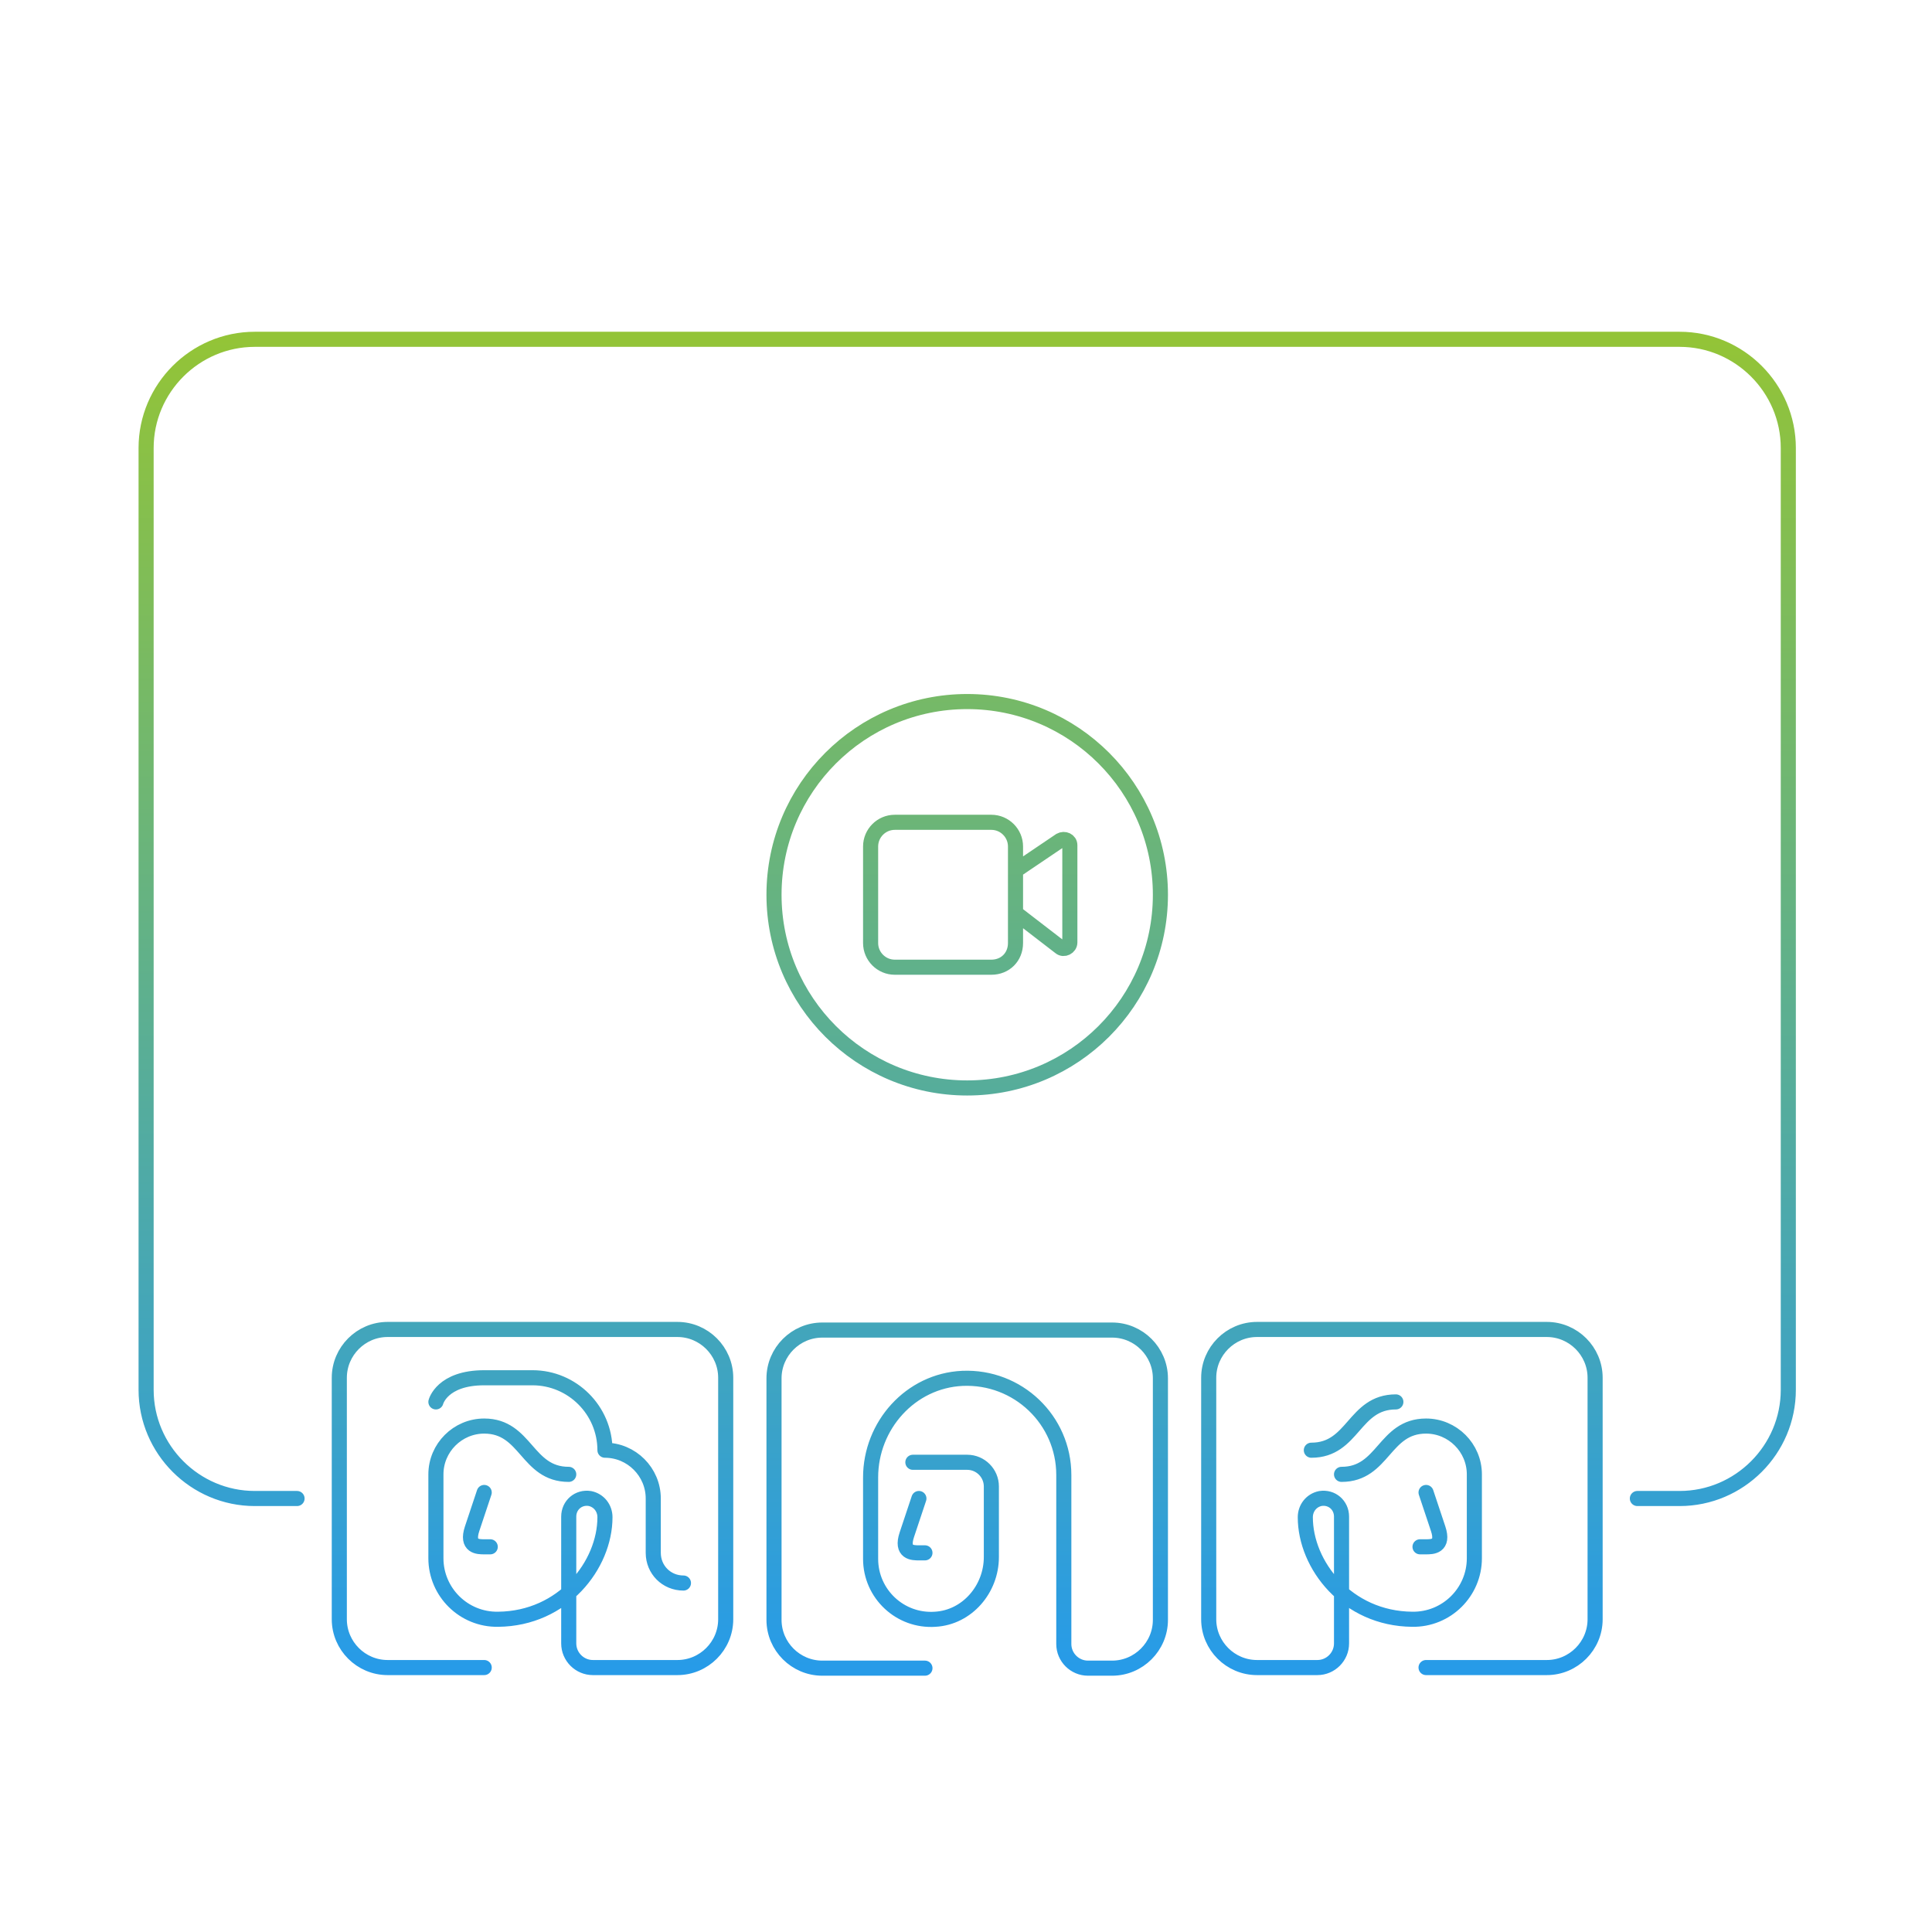 <svg width="320" height="320" viewBox="0 0 320 320" fill="none" xmlns="http://www.w3.org/2000/svg">
<path d="M152.2 248.2C152.2 248.2 151.2 251.2 150.2 254.2C149.2 257.2 151.2 257.2 152.2 257.2H153.2M151.2 242.2H160.2C162.4 242.2 164.2 244 164.2 246.2V257.9C164.2 263.2 160.2 267.9 154.9 268.2C149.1 268.6 144.2 264 144.2 258.2V244.7C144.2 236.1 150.8 228.7 159.4 228.3C168.6 227.9 176.2 235.2 176.2 244.3V272.3C176.2 274.5 178 276.3 180.2 276.3H184.2C188.6 276.3 192.2 272.7 192.2 268.3V228.3C192.2 223.9 188.6 220.3 184.2 220.3H136.2C131.8 220.3 128.2 223.9 128.2 228.3V268.3C128.2 272.7 131.8 276.3 136.2 276.3H153.2M49.2 248.2H42.2C32.3 248.2 24.2 240.1 24.2 230.2V74.2C24.2 64.3 32.3 56.2 42.2 56.2H278.2C288.1 56.2 296.2 64.3 296.2 74.2V230.2C296.2 240.1 288.1 248.2 278.2 248.2H271.2M236.2 276.2H256.2C260.6 276.2 264.2 272.6 264.2 268.2V228.2C264.2 223.8 260.6 220.2 256.2 220.2H208.2C203.8 220.2 200.2 223.8 200.2 228.2V268.2C200.2 272.6 203.8 276.2 208.2 276.2H218.2C220.4 276.2 222.2 274.4 222.2 272.2V251.2C222.2 249.3 220.6 247.9 218.7 248.2C217.2 248.5 216.2 249.8 216.2 251.3C216.2 259.2 223.1 268.1 233.9 268.2C239.6 268.3 244.2 263.7 244.2 258.1V244.2C244.2 239.8 240.6 236.2 236.2 236.2C229.2 236.2 229.2 244.2 222.2 244.2M236.2 247.2C236.2 247.2 237.2 250.2 238.2 253.2C239.2 256.2 237.2 256.2 236.2 256.2H235.2M231.2 232.2C224.2 232.2 224.2 240.2 217.2 240.2M80.2 276.2H64.2C59.8 276.2 56.2 272.6 56.2 268.2V228.2C56.2 223.8 59.8 220.2 64.2 220.2H112.2C116.6 220.2 120.2 223.8 120.2 228.2V268.2C120.2 272.6 116.6 276.2 112.2 276.2H98.2C96 276.2 94.2 274.4 94.2 272.2V251.2C94.2 249.3 95.8 247.9 97.7 248.2C99.2 248.5 100.2 249.8 100.2 251.3C100.2 259.2 93.3 268.1 82.5 268.2C76.8 268.3 72.2 263.7 72.2 258.1V244.2C72.2 239.8 75.8 236.2 80.2 236.2C87.2 236.2 87.2 244.2 94.2 244.2M80.2 247.2C80.2 247.2 79.2 250.2 78.2 253.2C77.2 256.2 79.2 256.2 80.2 256.2H81.2M72.2 232.2C72.2 232.2 73.2 228.2 80.2 228.2H88.2C94.8 228.2 100.2 233.6 100.2 240.2C104.6 240.2 108.2 243.8 108.2 248.2V257.2C108.2 260 110.4 262.2 113.2 262.2M192.2 148.2C192.2 165.873 177.873 180.2 160.2 180.2C142.527 180.2 128.2 165.873 128.2 148.2C128.2 130.527 142.527 116.2 160.2 116.2C177.873 116.2 192.2 130.527 192.2 148.2ZM168.2 144.2L175.6 139.2C176.3 138.8 177.2 139.2 177.2 140V156.1C177.2 156.9 176.2 157.4 175.6 156.9L168.2 151.2V144.2ZM164.2 160.2H148.2C146 160.2 144.2 158.4 144.2 156.2V140.2C144.2 138 146 136.2 148.2 136.2H164.2C166.4 136.2 168.2 138 168.2 140.2V156.2C168.2 158.5 166.5 160.2 164.2 160.2Z" stroke="url(#paint0_linear_4_573)" stroke-width="2.5" stroke-miterlimit="10" stroke-linecap="round" stroke-linejoin="round"/>
<defs>
<linearGradient id="paint0_linear_4_573" x1="160.2" y1="56.2" x2="160.2" y2="276.3" gradientUnits="userSpaceOnUse">
<stop stop-color="#93C437"/>
<stop offset="1" stop-color="#279BE8"/>
</linearGradient>
</defs>
</svg>
